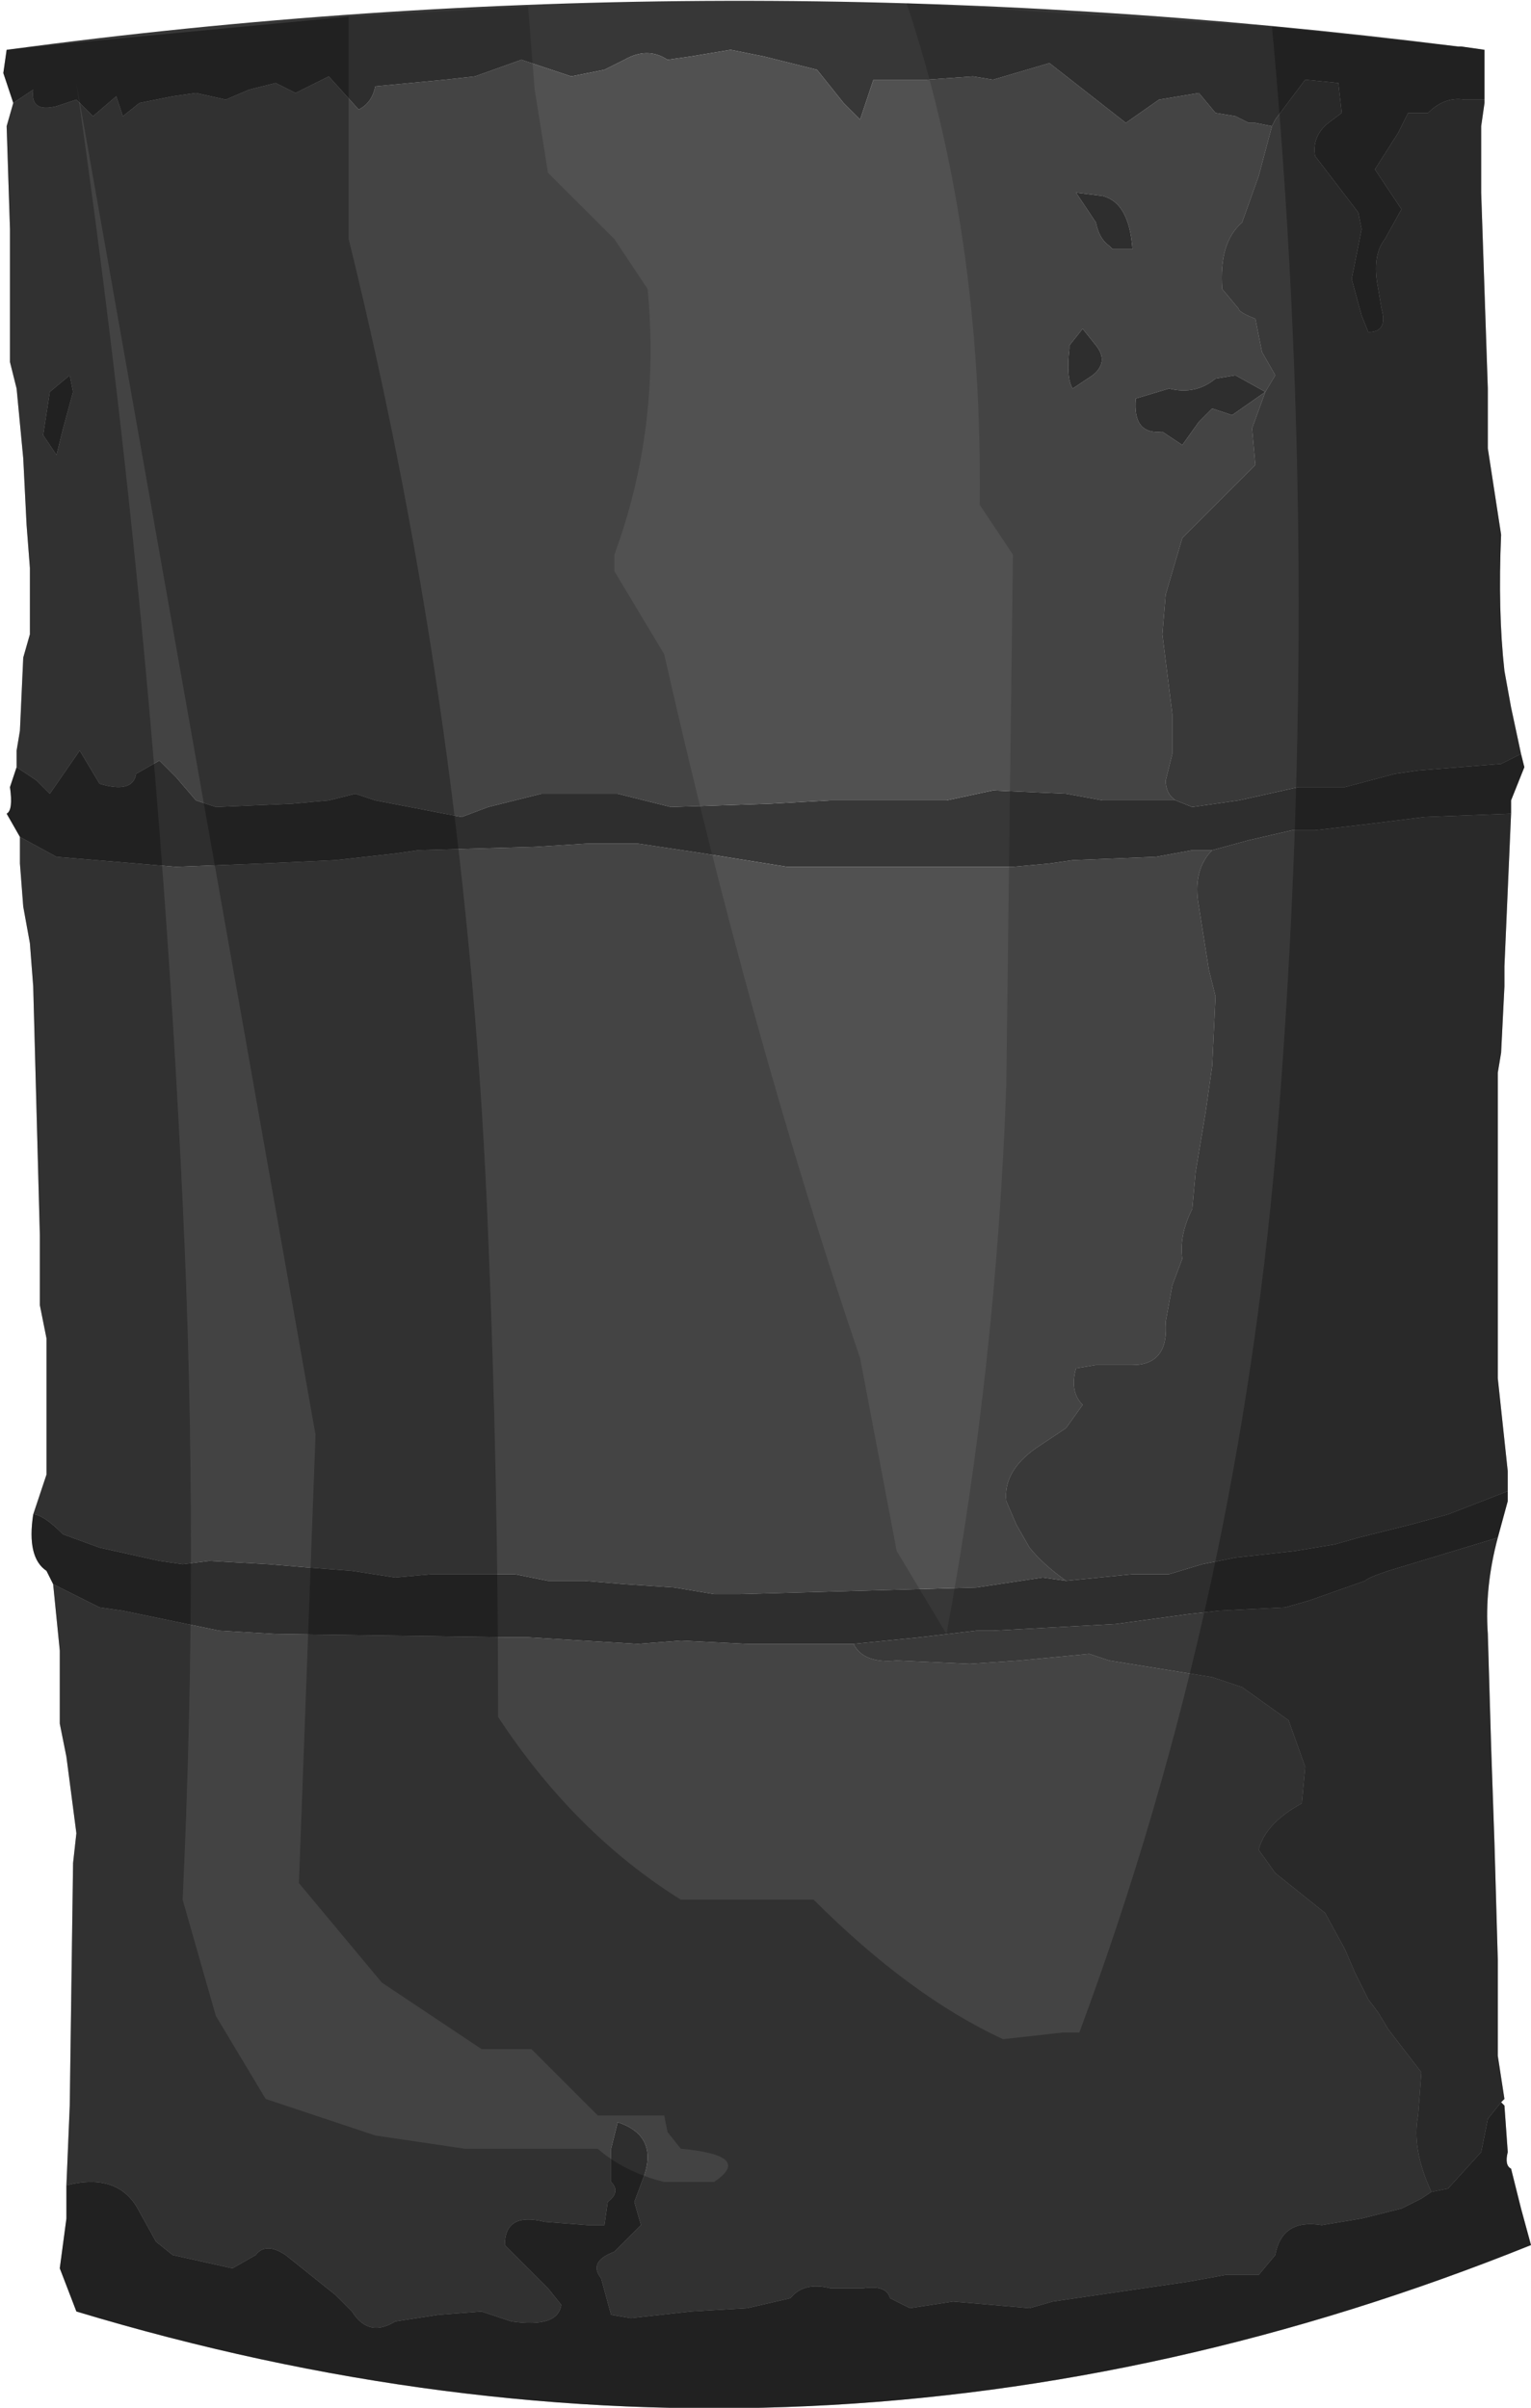 <?xml version="1.0" encoding="UTF-8" standalone="no"?>
<svg xmlns:xlink="http://www.w3.org/1999/xlink" height="36.25px" width="23.05px" xmlns="http://www.w3.org/2000/svg">
  <g transform="matrix(1.0, 0.0, 0.0, 1.0, 11.5, 18.1)">
    <path d="M11.4 -6.75 L11.45 -6.55 11.25 -6.05 11.25 -5.85 9.95 -5.8 9.15 -5.7 8.3 -5.6 7.95 -5.6 7.3 -5.45 6.75 -5.3 6.45 -5.3 5.9 -5.2 4.65 -5.15 4.3 -5.1 3.75 -5.05 2.2 -5.05 0.35 -5.05 -0.9 -5.25 -1.9 -5.4 -2.65 -5.4 -3.45 -5.35 -5.2 -5.3 -5.55 -5.25 -6.45 -5.15 -7.55 -5.1 -8.85 -5.05 -10.65 -5.2 -11.2 -5.5 -11.4 -5.85 Q-11.3 -5.9 -11.35 -6.25 L-11.25 -6.55 -10.95 -6.35 -10.75 -6.15 -10.3 -6.8 -10.0 -6.3 Q-9.5 -6.15 -9.45 -6.45 L-9.1 -6.65 -8.85 -6.4 -8.55 -6.05 -8.25 -5.95 -7.1 -6.0 -6.55 -6.05 -6.15 -6.15 -5.85 -6.05 -4.55 -5.8 -4.15 -5.95 -3.35 -6.15 -2.2 -6.15 -1.4 -5.95 0.1 -6.0 1.0 -6.05 2.75 -6.05 3.45 -6.2 4.55 -6.15 5.1 -6.05 6.2 -6.05 6.45 -5.95 7.15 -6.05 8.05 -6.25 8.75 -6.25 9.5 -6.45 9.85 -6.5 11.1 -6.6 11.4 -6.75 M11.2 4.35 L11.2 4.5 11.05 5.05 9.4 5.55 Q9.1 5.65 9.05 5.7 L8.2 6.0 7.85 6.1 6.85 6.15 6.4 6.2 5.3 6.35 3.45 6.45 3.2 6.45 2.35 6.55 1.35 6.65 0.55 6.65 -0.25 6.65 -1.25 6.6 -1.9 6.65 -3.55 6.55 -3.8 6.55 -7.35 6.5 -8.2 6.45 -9.65 6.15 -10.0 6.1 -10.7 5.75 -10.8 5.55 Q-11.1 5.35 -11.0 4.7 -10.85 4.7 -10.55 5.0 L-10.0 5.2 -9.1 5.4 -8.75 5.45 -8.35 5.4 -7.45 5.45 -6.85 5.5 -6.2 5.55 -5.55 5.65 -5.0 5.6 -3.75 5.6 -3.25 5.7 -2.7 5.7 -2.1 5.75 -1.35 5.8 -0.75 5.9 -0.35 5.9 3.2 5.8 4.2 5.65 4.55 5.7 5.55 5.6 6.1 5.6 6.6 5.45 7.1 5.35 8.0 5.25 8.6 5.15 8.95 5.05 9.75 4.85 10.3 4.7 11.2 4.35 M11.1 13.55 L11.15 13.6 11.2 14.3 Q11.15 14.5 11.25 14.55 L11.4 15.15 11.55 15.7 Q0.75 20.05 -10.35 16.7 L-10.6 16.05 -10.5 15.3 -10.5 14.8 Q-9.7 14.6 -9.4 15.2 L-9.15 15.65 -8.9 15.85 -8.45 15.95 -8.0 16.05 -7.65 15.85 Q-7.5 15.65 -7.2 15.85 L-6.7 16.25 -6.45 16.45 -6.2 16.7 Q-5.95 17.1 -5.55 16.85 L-4.9 16.75 -4.25 16.7 -3.8 16.85 Q-3.1 16.95 -3.05 16.6 L-3.25 16.35 -3.9 15.7 Q-3.9 15.2 -3.3 15.35 L-2.65 15.4 -2.4 15.4 -2.35 15.05 Q-2.15 14.9 -2.3 14.75 L-2.3 14.25 -2.2 13.85 Q-1.6 14.05 -1.8 14.65 L-1.95 15.05 -1.85 15.4 -2.25 15.8 Q-2.65 15.95 -2.45 16.2 L-2.3 16.75 -2.0 16.8 -1.1 16.7 -0.25 16.65 0.4 16.5 Q0.6 16.25 1.0 16.35 L1.5 16.35 Q1.85 16.3 1.9 16.5 L2.2 16.65 2.85 16.55 4.0 16.65 4.35 16.55 6.4 16.25 6.95 16.15 7.45 16.15 7.7 15.85 Q7.8 15.3 8.4 15.4 L9.0 15.3 9.6 15.15 9.9 15.0 10.05 14.9 10.3 14.85 10.8 14.3 10.9 13.8 11.1 13.55 M-11.3 -16.55 L-11.45 -17.0 -11.4 -17.35 Q-0.65 -18.8 10.45 -17.4 L10.5 -17.4 10.85 -17.35 10.85 -16.8 10.85 -16.6 10.55 -16.6 Q10.25 -16.65 10.0 -16.4 L9.7 -16.4 9.55 -16.1 9.2 -15.55 9.6 -14.95 9.35 -14.5 Q9.15 -14.25 9.25 -13.75 L9.3 -13.45 Q9.4 -13.1 9.1 -13.1 L9.0 -13.35 8.85 -13.9 9.0 -14.65 8.95 -14.9 8.3 -15.75 Q8.25 -16.05 8.5 -16.25 L8.7 -16.4 8.65 -16.85 8.15 -16.9 7.7 -16.3 7.65 -16.2 7.4 -16.25 7.3 -16.25 7.1 -16.35 6.8 -16.4 6.55 -16.7 5.95 -16.6 5.45 -16.25 4.3 -17.15 3.45 -16.9 3.15 -16.95 2.45 -16.9 1.65 -16.9 1.45 -16.3 1.2 -16.55 0.8 -17.05 0.0 -17.25 -0.5 -17.35 -1.1 -17.25 -1.45 -17.2 Q-1.75 -17.4 -2.1 -17.2 L-2.4 -17.05 -2.9 -16.95 -3.65 -17.2 -4.35 -16.95 -4.8 -16.9 -5.85 -16.8 Q-5.9 -16.55 -6.1 -16.45 L-6.55 -16.95 -7.05 -16.7 -7.35 -16.85 -7.75 -16.75 -8.1 -16.6 -8.55 -16.7 -8.9 -16.65 -9.4 -16.55 -9.65 -16.35 -9.75 -16.65 -10.1 -16.35 -10.35 -16.6 -10.65 -16.5 Q-11.05 -16.4 -11.0 -16.75 L-11.3 -16.55 M6.8 -12.4 L7.1 -12.45 7.55 -12.2 7.05 -11.85 6.75 -11.95 6.55 -11.75 6.3 -11.4 6.0 -11.6 Q5.55 -11.55 5.6 -12.1 L6.1 -12.25 Q6.5 -12.15 6.8 -12.4 M4.6 -12.85 L4.6 -12.9 4.8 -13.15 5.0 -12.9 Q5.2 -12.65 4.95 -12.45 L4.65 -12.25 Q4.55 -12.4 4.6 -12.85 M5.0 -14.75 L4.7 -15.2 5.1 -15.15 Q5.5 -15.05 5.55 -14.35 L5.25 -14.35 5.2 -14.4 Q5.05 -14.5 5.0 -14.75 M-10.85 -11.55 L-10.75 -12.2 -10.45 -12.45 -10.4 -12.2 -10.55 -11.65 -10.65 -11.25 -10.85 -11.55" fill="#373737" fill-rule="evenodd" stroke="none"/>
    <path d="M-10.5 14.8 L-10.45 13.6 -10.4 9.95 -10.35 9.5 -10.5 8.35 -10.6 7.85 -10.6 6.75 -10.7 5.75 -10.0 6.1 -9.65 6.15 -8.2 6.45 -7.35 6.5 -3.8 6.55 -3.55 6.55 -1.9 6.65 -1.25 6.6 -0.25 6.65 0.55 6.65 1.35 6.65 Q1.5 6.95 2.0 6.9 L3.1 6.95 3.85 6.9 4.9 6.8 5.2 6.9 6.75 7.15 7.2 7.3 7.9 7.8 8.15 8.5 8.1 9.05 Q7.55 9.35 7.45 9.75 L7.7 10.1 8.2 10.5 8.45 10.7 8.75 11.25 8.9 11.6 9.1 12.0 9.25 12.2 9.4 12.45 9.9 13.1 9.85 13.75 Q9.75 14.25 10.05 14.9 L9.9 15.0 9.6 15.15 9.0 15.3 8.4 15.4 Q7.8 15.3 7.7 15.85 L7.45 16.15 6.95 16.15 6.4 16.25 4.35 16.55 4.0 16.65 2.85 16.55 2.2 16.65 1.9 16.5 Q1.85 16.3 1.5 16.35 L1.0 16.35 Q0.6 16.25 0.4 16.5 L-0.25 16.65 -1.1 16.7 -2.0 16.8 -2.3 16.75 -2.45 16.2 Q-2.65 15.95 -2.25 15.8 L-1.85 15.4 -1.95 15.05 -1.8 14.65 Q-1.6 14.05 -2.2 13.85 L-2.3 14.25 -2.3 14.75 Q-2.15 14.9 -2.35 15.05 L-2.4 15.4 -2.65 15.4 -3.3 15.35 Q-3.9 15.2 -3.9 15.7 L-3.25 16.35 -3.05 16.6 Q-3.1 16.95 -3.8 16.85 L-4.25 16.7 -4.9 16.75 -5.55 16.85 Q-5.95 17.1 -6.2 16.7 L-6.45 16.45 -6.7 16.25 -7.2 15.85 Q-7.5 15.65 -7.65 15.85 L-8.0 16.05 -8.45 15.95 -8.9 15.85 -9.15 15.65 -9.4 15.2 Q-9.7 14.6 -10.5 14.8 M-11.0 4.7 L-10.8 4.1 -10.8 2.05 -10.9 1.55 -10.9 0.5 -11.0 -3.25 -11.05 -3.9 -11.15 -4.45 -11.2 -5.1 -11.2 -5.5 -10.65 -5.2 -8.85 -5.05 -7.55 -5.1 -6.45 -5.15 -5.55 -5.25 -5.2 -5.3 -3.45 -5.35 -2.65 -5.4 -1.9 -5.4 -0.9 -5.25 0.35 -5.05 2.2 -5.05 3.75 -5.05 4.3 -5.1 4.65 -5.15 5.9 -5.2 6.45 -5.3 6.75 -5.3 Q6.45 -5.0 6.55 -4.45 L6.7 -3.5 6.8 -3.1 6.75 -2.05 6.65 -1.35 6.6 -1.05 6.5 -0.45 6.45 0.1 Q6.25 0.5 6.3 0.85 L6.15 1.25 6.05 1.8 Q6.1 2.45 5.55 2.45 L5.0 2.45 4.7 2.5 Q4.6 2.85 4.8 3.05 L4.55 3.4 4.1 3.7 Q3.6 4.05 3.65 4.5 L3.8 4.85 4.0 5.2 Q4.2 5.45 4.55 5.7 L4.2 5.65 3.2 5.8 -0.35 5.9 -0.75 5.9 -1.35 5.8 -2.1 5.75 -2.7 5.7 -3.25 5.7 -3.75 5.6 -5.0 5.6 -5.55 5.65 -6.2 5.55 -6.85 5.5 -7.45 5.45 -8.35 5.4 -8.75 5.45 -9.1 5.4 -10.0 5.2 -10.55 5.0 Q-10.85 4.7 -11.0 4.7 M-11.25 -6.55 L-11.25 -6.8 -11.2 -7.1 -11.15 -8.2 -11.05 -8.55 -11.05 -9.55 -11.1 -10.2 -11.15 -11.2 -11.25 -12.25 -11.35 -12.65 -11.35 -12.75 -11.35 -14.65 -11.4 -16.2 -11.3 -16.55 -11.0 -16.75 Q-11.05 -16.4 -10.65 -16.5 L-10.35 -16.6 -10.1 -16.35 -9.75 -16.65 -9.65 -16.35 -9.4 -16.55 -8.9 -16.65 -8.55 -16.7 -8.1 -16.6 -7.75 -16.75 -7.35 -16.85 -7.05 -16.7 -6.55 -16.95 -6.1 -16.45 Q-5.9 -16.55 -5.85 -16.8 L-4.8 -16.9 -4.35 -16.95 -3.65 -17.2 -2.9 -16.95 -2.4 -17.05 -2.1 -17.2 Q-1.75 -17.4 -1.45 -17.2 L-1.1 -17.25 -0.5 -17.35 0.0 -17.25 0.8 -17.05 1.2 -16.55 1.45 -16.3 1.65 -16.9 2.45 -16.9 3.15 -16.95 3.45 -16.9 4.3 -17.15 5.45 -16.25 5.95 -16.6 6.55 -16.7 6.8 -16.4 7.1 -16.35 7.3 -16.25 7.4 -16.25 7.65 -16.2 7.45 -15.45 7.2 -14.75 Q6.85 -14.45 6.9 -13.75 L7.15 -13.45 Q7.15 -13.4 7.4 -13.3 L7.5 -12.8 7.7 -12.45 7.55 -12.2 7.35 -11.65 7.4 -11.1 6.65 -10.35 6.3 -10.0 6.05 -9.15 6.0 -8.55 6.15 -7.35 6.15 -6.75 6.05 -6.35 Q6.05 -6.15 6.2 -6.05 L5.1 -6.05 4.55 -6.15 3.45 -6.2 2.75 -6.05 1.0 -6.05 0.1 -6.0 -1.4 -5.95 -2.2 -6.15 -3.35 -6.15 -4.15 -5.95 -4.55 -5.8 -5.85 -6.05 -6.15 -6.15 -6.55 -6.05 -7.1 -6.0 -8.25 -5.95 -8.55 -6.05 -8.85 -6.4 -9.1 -6.65 -9.45 -6.45 Q-9.5 -6.15 -10.0 -6.3 L-10.3 -6.8 -10.75 -6.15 -10.95 -6.35 -11.25 -6.55 M5.0 -14.75 Q5.05 -14.5 5.2 -14.4 L5.25 -14.35 5.55 -14.35 Q5.5 -15.05 5.1 -15.15 L4.7 -15.2 5.0 -14.75 M4.6 -12.85 Q4.55 -12.4 4.65 -12.25 L4.95 -12.45 Q5.2 -12.65 5.0 -12.9 L4.8 -13.15 4.6 -12.9 4.6 -12.85 M6.8 -12.4 Q6.5 -12.15 6.1 -12.25 L5.6 -12.1 Q5.55 -11.55 6.0 -11.6 L6.3 -11.4 6.55 -11.75 6.75 -11.95 7.05 -11.85 7.55 -12.2 7.1 -12.45 6.8 -12.4 M-10.85 -11.55 L-10.65 -11.25 -10.55 -11.65 -10.4 -12.2 -10.45 -12.45 -10.75 -12.2 -10.85 -11.55" fill="#515151" fill-rule="evenodd" stroke="none"/>
    <path d="M10.85 -16.6 L10.85 -16.55 10.8 -16.2 10.8 -15.2 10.9 -12.25 10.9 -11.35 11.1 -10.05 Q11.05 -8.9 11.15 -8.0 L11.25 -7.45 11.4 -6.75 11.1 -6.6 9.85 -6.5 9.5 -6.45 8.75 -6.25 8.05 -6.25 7.15 -6.05 6.45 -5.95 6.2 -6.05 Q6.05 -6.15 6.05 -6.35 L6.15 -6.75 6.15 -7.35 6.0 -8.55 6.05 -9.15 6.3 -10.0 6.65 -10.35 7.4 -11.1 7.35 -11.65 7.55 -12.2 7.7 -12.45 7.5 -12.8 7.4 -13.3 Q7.15 -13.4 7.15 -13.45 L6.9 -13.75 Q6.85 -14.45 7.2 -14.75 L7.45 -15.45 7.65 -16.2 7.7 -16.3 8.15 -16.9 8.65 -16.85 8.7 -16.4 8.5 -16.25 Q8.25 -16.05 8.3 -15.75 L8.95 -14.9 9.0 -14.65 8.85 -13.9 9.0 -13.35 9.1 -13.1 Q9.4 -13.1 9.3 -13.45 L9.25 -13.75 Q9.15 -14.25 9.35 -14.5 L9.6 -14.95 9.2 -15.55 9.55 -16.1 9.7 -16.4 10.0 -16.4 Q10.25 -16.65 10.55 -16.6 L10.85 -16.6 M11.25 -5.85 L11.15 -3.55 11.15 -3.25 11.1 -2.25 11.05 -1.95 11.05 1.85 11.05 2.65 11.2 4.05 11.2 4.3 11.2 4.35 10.3 4.7 9.75 4.85 8.95 5.05 8.6 5.15 8.0 5.25 7.1 5.35 6.6 5.45 6.1 5.6 5.55 5.6 4.55 5.7 Q4.2 5.45 4.0 5.2 L3.8 4.85 3.65 4.5 Q3.6 4.05 4.1 3.7 L4.55 3.4 4.8 3.05 Q4.6 2.85 4.7 2.5 L5.0 2.45 5.55 2.45 Q6.1 2.45 6.05 1.8 L6.15 1.25 6.3 0.85 Q6.25 0.5 6.45 0.1 L6.5 -0.45 6.6 -1.05 6.65 -1.35 6.75 -2.05 6.8 -3.1 6.7 -3.5 6.55 -4.45 Q6.45 -5.0 6.75 -5.3 L7.3 -5.45 7.95 -5.6 8.3 -5.6 9.15 -5.7 9.95 -5.8 11.25 -5.85 M11.05 5.05 Q10.85 5.8 10.9 6.5 L10.95 8.2 11.0 9.65 11.05 11.4 11.05 12.7 11.05 12.85 11.15 13.5 11.1 13.55 10.9 13.8 10.8 14.3 10.3 14.85 10.05 14.9 Q9.75 14.25 9.85 13.75 L9.9 13.1 9.4 12.45 9.25 12.2 9.1 12.0 8.9 11.6 8.75 11.25 8.45 10.7 8.2 10.5 7.7 10.1 7.45 9.75 Q7.55 9.35 8.1 9.05 L8.15 8.5 7.9 7.8 7.2 7.3 6.75 7.15 5.2 6.9 4.9 6.8 3.85 6.9 3.1 6.95 2.0 6.9 Q1.5 6.95 1.35 6.65 L2.35 6.55 3.2 6.45 3.45 6.45 5.3 6.35 6.4 6.2 6.85 6.15 7.85 6.1 8.2 6.0 9.05 5.7 Q9.1 5.65 9.4 5.55 L11.05 5.05" fill="#444444" fill-rule="evenodd" stroke="none"/>
    <path d="M7.65 -17.7 L10.45 -17.4 10.5 -17.4 10.85 -17.35 10.85 -16.8 10.85 -16.6 10.85 -16.55 10.8 -16.2 10.8 -15.2 10.9 -12.25 10.9 -11.35 11.1 -10.05 Q11.05 -8.9 11.15 -8.0 L11.25 -7.45 11.4 -6.75 11.45 -6.55 11.25 -6.05 11.25 -5.85 11.15 -3.55 11.15 -3.25 11.1 -2.25 11.05 -1.95 11.05 1.85 11.05 2.65 11.2 4.05 11.2 4.3 11.2 4.35 11.2 4.5 11.05 5.05 Q10.85 5.8 10.9 6.5 L10.95 8.2 11.0 9.65 11.05 11.4 11.05 12.7 11.05 12.85 11.15 13.5 11.1 13.55 11.15 13.6 11.2 14.3 Q11.15 14.5 11.25 14.55 L11.4 15.15 11.55 15.7 Q0.75 20.05 -10.35 16.7 L-10.6 16.05 -10.5 15.3 -10.5 14.8 -10.45 13.6 -10.4 9.95 -10.35 9.5 -10.5 8.35 -10.6 7.85 -10.6 6.75 -10.7 5.75 -10.8 5.55 Q-11.1 5.35 -11.0 4.7 L-10.8 4.1 -10.8 2.05 -10.9 1.55 -10.9 0.5 -11.0 -3.25 -11.05 -3.9 -11.15 -4.45 -11.2 -5.1 -11.2 -5.5 -11.4 -5.85 Q-11.3 -5.9 -11.35 -6.25 L-11.25 -6.55 -11.25 -6.8 -11.2 -7.1 -11.15 -8.2 -11.05 -8.55 -11.05 -9.55 -11.1 -10.2 -11.15 -11.2 -11.25 -12.25 -11.35 -12.65 -11.35 -12.75 -11.35 -14.65 -11.4 -16.2 -11.3 -16.55 -11.45 -17.0 -11.4 -17.35 -10.45 -17.45 -6.25 -17.85 -6.25 -14.5 Q-4.45 -7.2 -4.15 0.5 -4.0 4.1 -4.0 7.75 -2.85 9.5 -1.25 10.5 L0.75 10.5 Q2.2 11.95 3.6 12.6 L4.5 12.5 4.75 12.5 Q7.2 5.9 7.75 -1.3 8.4 -9.6 7.65 -17.7 M-8.75 10.5 L-8.25 12.25 -7.5 13.5 -5.85 14.05 -4.5 14.25 -2.5 14.25 Q-2.1 14.6 -1.5 14.75 L-1.25 14.75 -1.0 14.75 -0.75 14.75 Q-0.15 14.35 -1.25 14.25 L-1.45 14.0 -1.5 13.75 -2.5 13.75 -3.25 13.0 -3.5 12.75 -3.75 12.75 -4.25 12.75 -5.75 11.75 -7.0 10.25 -6.75 3.5 -10.35 -16.85 Q-9.15 -8.55 -8.75 0.0 -8.5 5.2 -8.75 10.5" fill="#000000" fill-opacity="0.4" fill-rule="evenodd" stroke="none"/>
    <path d="M-6.25 -17.85 L-3.55 -18.0 -3.45 -16.75 -3.25 -15.5 -2.25 -14.5 -1.75 -13.75 Q-1.55 -11.65 -2.25 -9.75 L-2.25 -9.5 -1.5 -8.25 Q-0.2 -2.5 1.45 2.35 L2.0 5.25 2.75 6.5 Q3.5 2.45 3.65 -1.75 L3.75 -9.75 3.25 -10.5 Q3.3 -14.6 2.15 -18.05 L7.65 -17.7 Q8.4 -9.6 7.75 -1.3 7.2 5.9 4.75 12.5 L4.5 12.5 3.6 12.6 Q2.2 11.95 0.75 10.5 L-1.25 10.5 Q-2.85 9.5 -4.0 7.75 -4.0 4.1 -4.15 0.5 -4.45 -7.2 -6.25 -14.5 L-6.25 -17.85" fill="#000000" fill-opacity="0.161" fill-rule="evenodd" stroke="none"/>
    <path d="M-3.55 -18.0 L2.15 -18.05 Q3.3 -14.6 3.25 -10.5 L3.75 -9.75 3.65 -1.75 Q3.5 2.45 2.75 6.5 L2.0 5.25 1.45 2.35 Q-0.2 -2.5 -1.5 -8.25 L-2.25 -9.5 -2.25 -9.75 Q-1.55 -11.65 -1.75 -13.75 L-2.25 -14.5 -3.25 -15.5 -3.45 -16.75 -3.55 -18.0" fill="#010101" fill-opacity="0.0" fill-rule="evenodd" stroke="none"/>
    <path d="M-8.75 10.5 Q-8.5 5.2 -8.75 0.0 -9.15 -8.55 -10.35 -16.85 L-6.75 3.5 -7.0 10.25 -5.75 11.75 -4.25 12.75 -3.75 12.75 -3.5 12.75 -3.25 13.0 -2.5 13.75 -1.5 13.75 -1.45 14.0 -1.25 14.25 Q-0.15 14.35 -0.75 14.75 L-1.0 14.75 -1.25 14.75 -1.5 14.75 Q-2.1 14.6 -2.5 14.25 L-4.5 14.25 -5.85 14.05 -7.5 13.5 -8.25 12.25 -8.75 10.5" fill="#000000" fill-opacity="0.173" fill-rule="evenodd" stroke="none"/>
  </g>
</svg>
